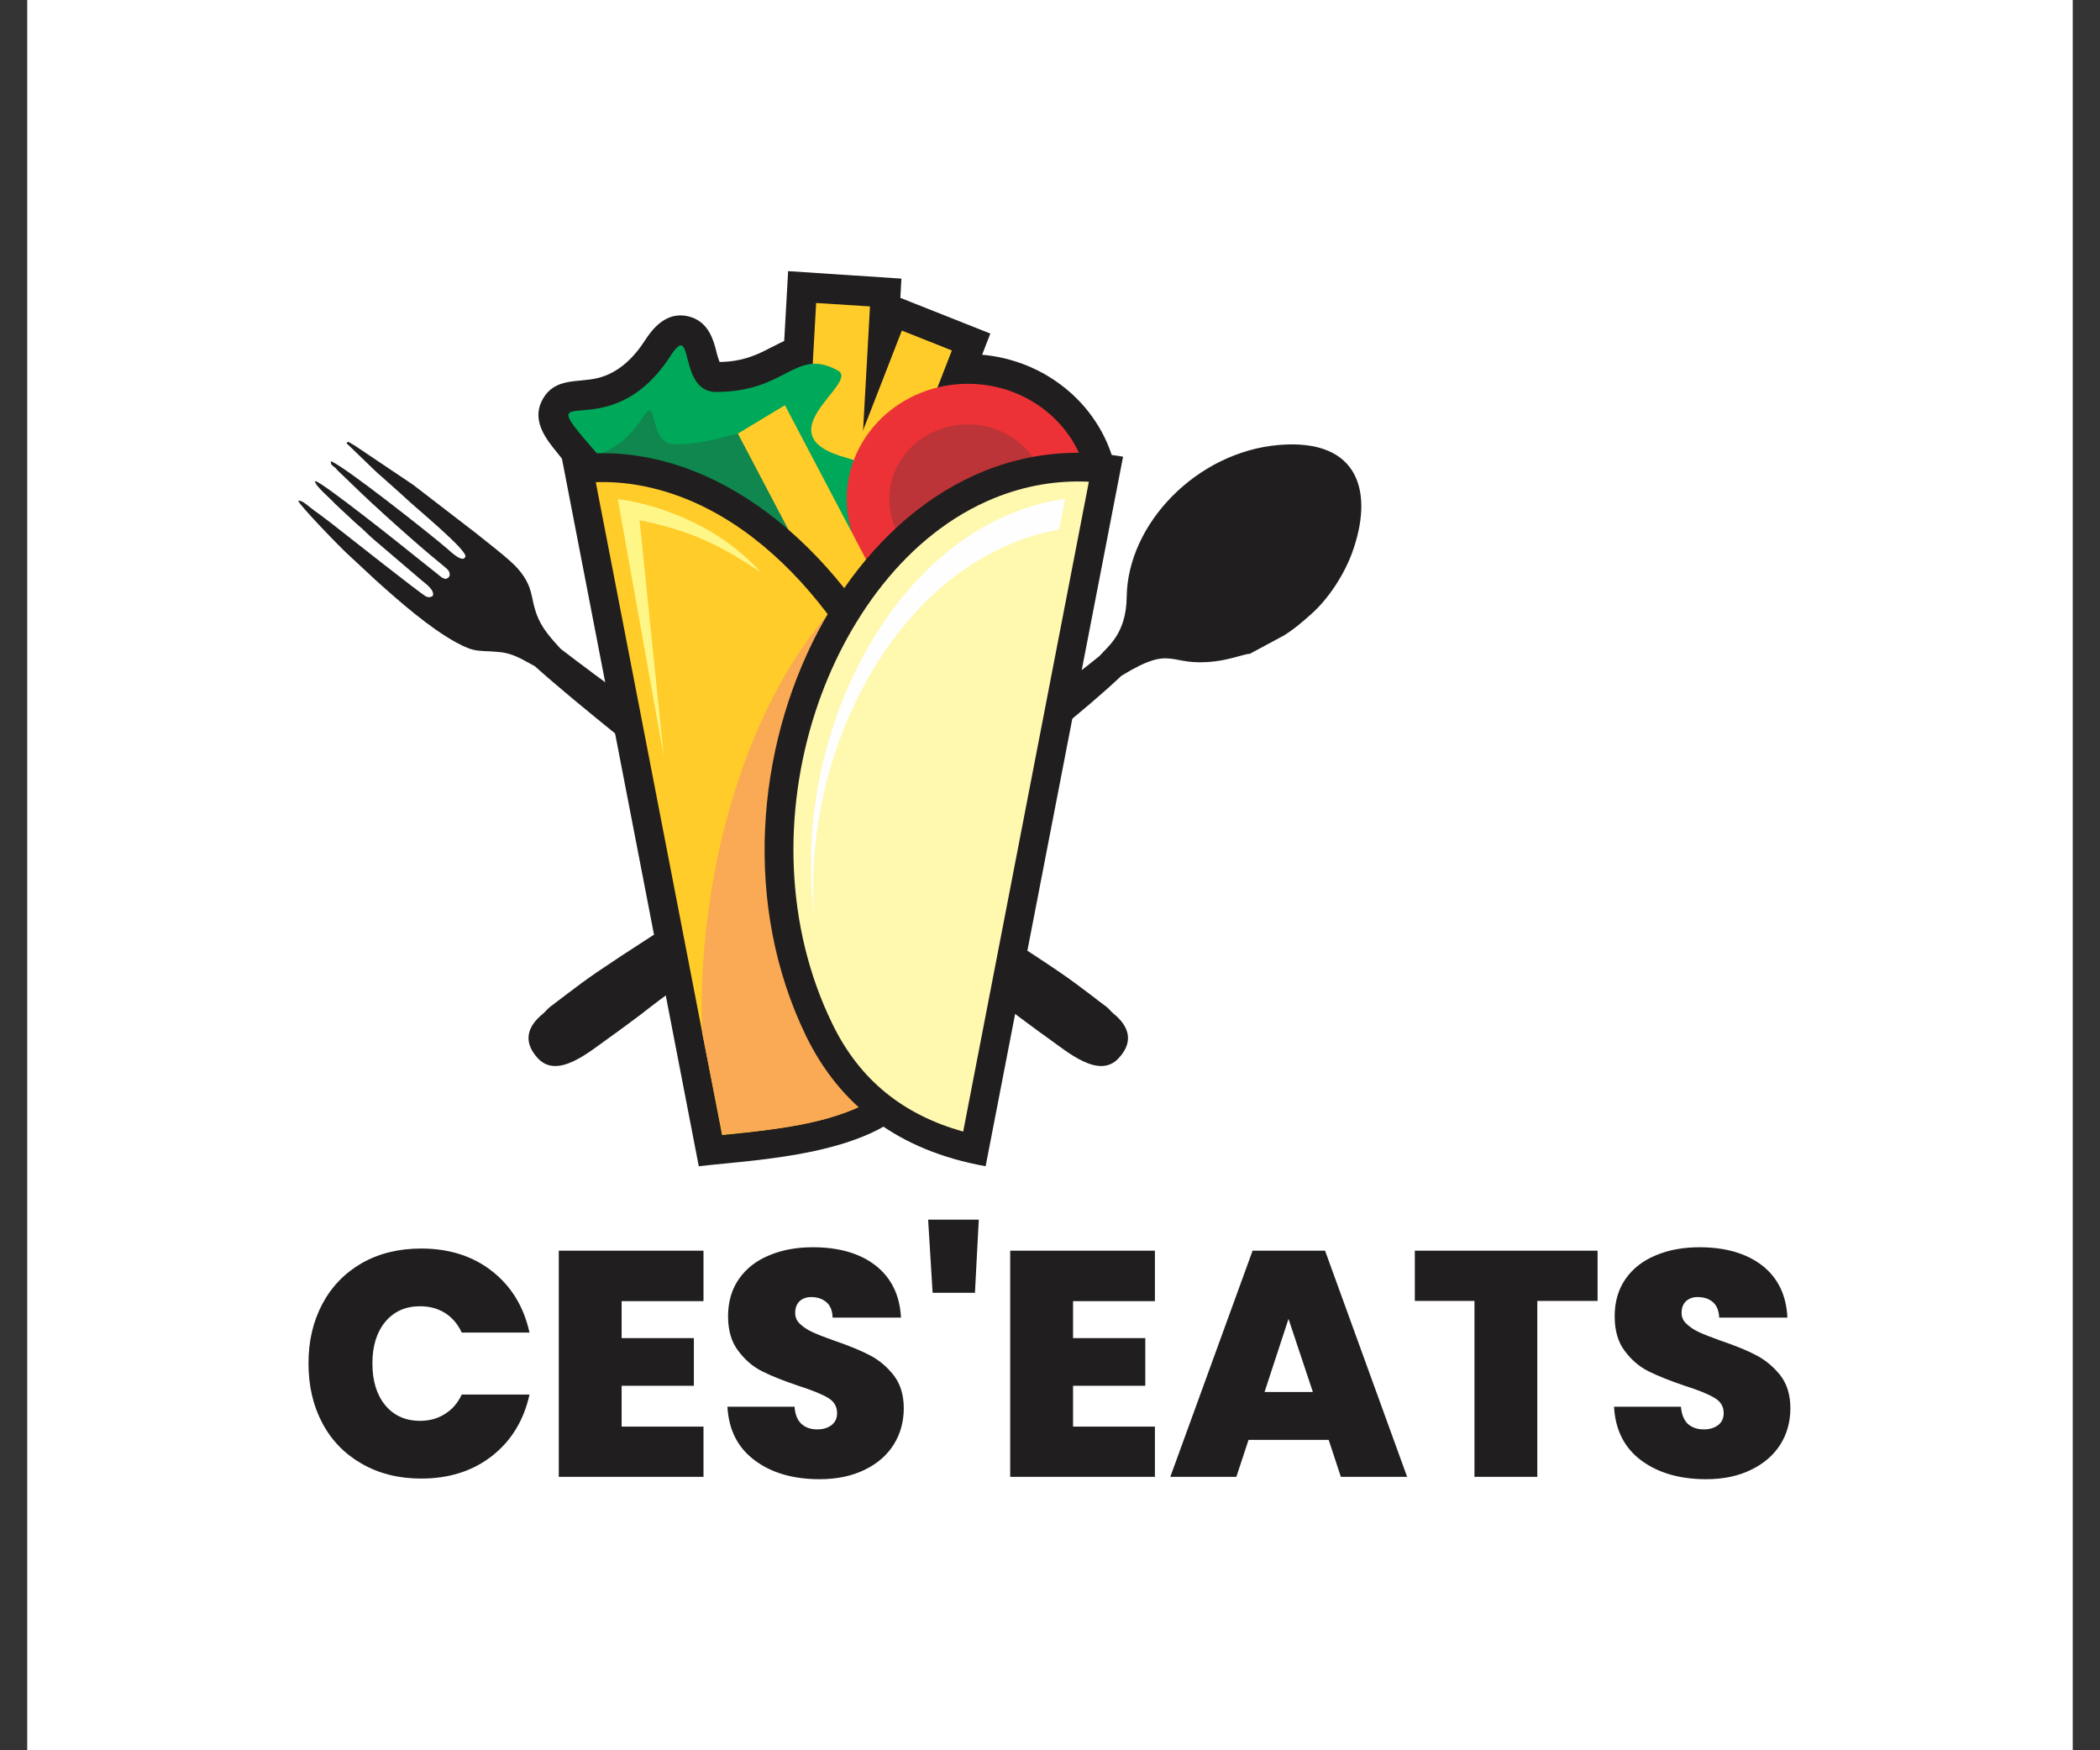 <svg xmlns="http://www.w3.org/2000/svg" version="1.1" xmlns:xlink="http://www.w3.org/1999/xlink" xmlns:svgjs="http://svgjs.dev/svgjs" viewBox="0 0 8.302 6.918"><rect x="0" y="0" width="8.302" height="6.918" fill="#333333" stroke="none"/><g transform="matrix(0.845,0,0,0.845,1.179,4.821)"><rect width="9.57" height="9.57" x="-1.268" y="-6.397" fill="#ffffff"></rect><g transform="matrix(1,0,0,1,0,0)" clip-path="url(#SvgjsClipPath108362)"><g clip-path="url(#SvgjsClipPath1083571e8491b9-865f-491c-8b31-c0c1b4390fdb)"><path d=" M 4.452 -2.647 L 4.612 -2.733 C 4.663 -2.765 4.704 -2.801 4.744 -2.837 C 4.821 -2.907 4.892 -3.015 4.93 -3.118 C 5.033 -3.399 4.967 -3.655 4.589 -3.624 C 4.204 -3.592 3.88 -3.255 3.876 -2.913 C 3.874 -2.741 3.789 -2.683 3.748 -2.636 C 3.604 -2.519 3.362 -2.341 3.082 -2.14 L 3.082 -1.916 C 3.403 -2.164 3.689 -2.39 3.851 -2.544 C 4.099 -2.696 4.067 -2.584 4.291 -2.612 C 4.36 -2.62 4.43 -2.647 4.452 -2.647 L 4.452 -2.647 Z" fill="#201e1e" transform="matrix(1,0,0,1,0,0)" fill-rule="nonzero"></path></g><g clip-path="url(#SvgjsClipPath1083571e8491b9-865f-491c-8b31-c0c1b4390fdb)"><path d=" M 2.208 -1.767 C 2.677 -1.448 3.139 -1.133 3.357 -0.96 C 3.406 -0.924 3.453 -0.888 3.504 -0.852 C 3.6 -0.784 3.746 -0.656 3.838 -0.755 C 3.908 -0.83 3.891 -0.902 3.813 -0.965 C 3.8 -0.976 3.793 -0.987 3.781 -0.996 C 3.757 -1.014 3.733 -1.032 3.71 -1.05 C 3.664 -1.085 3.612 -1.124 3.562 -1.158 C 3.306 -1.333 2.734 -1.687 2.19 -2.025 L 2.208 -1.767 L 2.208 -1.767 Z" fill="#201e1e" transform="matrix(1,0,0,1,0,0)" fill-rule="nonzero"></path></g><g clip-path="url(#SvgjsClipPath1083571e8491b9-865f-491c-8b31-c0c1b4390fdb)"><path d=" M 2.751 -1.767 C 2.282 -1.448 1.821 -1.133 1.603 -0.96 C 1.554 -0.924 1.507 -0.888 1.456 -0.852 C 1.36 -0.784 1.213 -0.656 1.121 -0.755 C 1.052 -0.83 1.068 -0.902 1.147 -0.965 C 1.159 -0.976 1.167 -0.987 1.179 -0.996 C 1.203 -1.014 1.226 -1.032 1.25 -1.05 C 1.296 -1.085 1.348 -1.124 1.398 -1.158 C 1.654 -1.333 2.225 -1.687 2.769 -2.025 L 2.751 -1.767 L 2.751 -1.767 Z" fill="#201e1e" transform="matrix(1,0,0,1,0,0)" fill-rule="nonzero"></path></g><g clip-path="url(#SvgjsClipPath1083571e8491b9-865f-491c-8b31-c0c1b4390fdb)"><path d=" M 1.227 -2.671 C 1.19 -2.712 1.148 -2.756 1.123 -2.813 C 1.087 -2.896 1.103 -2.935 1.056 -3.008 C 1.021 -3.061 0.983 -3.091 0.832 -3.211 L 0.537 -3.438 L 0.266 -3.62 C 0.223 -3.646 0.235 -3.639 0.226 -3.632 L 0.365 -3.498 C 0.413 -3.455 0.462 -3.413 0.508 -3.37 C 0.549 -3.331 0.791 -3.132 0.782 -3.102 C 0.772 -3.068 0.71 -3.127 0.699 -3.137 C 0.622 -3.204 0.208 -3.531 0.152 -3.548 C 0.155 -3.527 0.153 -3.535 0.167 -3.522 C 0.177 -3.514 0.175 -3.516 0.184 -3.505 L 0.256 -3.436 C 0.346 -3.347 0.566 -3.15 0.657 -3.077 C 0.669 -3.067 0.685 -3.054 0.694 -3.046 C 0.719 -3.024 0.707 -3.003 0.698 -3.001 C 0.692 -3 0.698 -2.992 0.673 -3.003 L 0.54 -3.109 C 0.505 -3.138 0.106 -3.456 0.079 -3.455 C 0.074 -3.437 0.15 -3.374 0.173 -3.348 L 0.246 -3.28 C 0.257 -3.27 0.269 -3.258 0.281 -3.248 C 0.306 -3.228 0.326 -3.205 0.352 -3.183 L 0.577 -2.991 C 0.593 -2.977 0.642 -2.944 0.629 -2.917 C 0.627 -2.916 0.626 -2.916 0.625 -2.915 C 0.591 -2.905 0.644 -2.913 0.613 -2.912 C 0.605 -2.912 0.608 -2.912 0.6 -2.914 C 0.582 -2.92 0.2 -3.223 0.157 -3.256 C 0.131 -3.275 0.106 -3.296 0.079 -3.314 C 0.047 -3.337 0.02 -3.366 8.834450890305963e-16 -3.363 C 0.004 -3.343 0.205 -3.136 0.235 -3.11 L 0.363 -2.991 C 0.473 -2.892 0.614 -2.768 0.741 -2.699 C 0.832 -2.65 0.841 -2.665 0.943 -2.655 C 1.012 -2.648 1.056 -2.615 1.107 -2.589 C 1.297 -2.418 1.687 -2.109 2.098 -1.785 L 2.098 -2.031 C 1.734 -2.295 1.403 -2.535 1.227 -2.671 L 1.227 -2.671 Z" fill="#201e1e" transform="matrix(1,0,0,1,0,0)" fill-rule="nonzero"></path></g><g clip-path="url(#SvgjsClipPath1083571e8491b9-865f-491c-8b31-c0c1b4390fdb)"><path d=" M 3.133 -4.049 C 3.453 -4.049 3.724 -3.845 3.81 -3.564 L 3.669 -2.93 C 3.54 -2.785 3.347 -2.694 3.133 -2.694 C 2.742 -2.694 2.426 -2.997 2.426 -3.371 C 2.426 -3.746 2.742 -4.049 3.133 -4.049 L 3.133 -4.049 Z" fill="#201e1e" transform="matrix(1,0,0,1,0,0)" fill-rule="nonzero"></path></g><g clip-path="url(#SvgjsClipPath1083571e8491b9-865f-491c-8b31-c0c1b4390fdb)"><path d=" M 1.35 -3.428 C 1.296 -3.488 1.241 -3.549 1.192 -3.612 C 1.14 -3.678 1.096 -3.756 1.145 -3.84 C 1.203 -3.941 1.309 -3.914 1.402 -3.937 C 1.501 -3.962 1.571 -4.033 1.625 -4.117 C 1.671 -4.188 1.737 -4.25 1.831 -4.224 C 1.902 -4.204 1.933 -4.147 1.951 -4.081 C 1.957 -4.059 1.962 -4.035 1.971 -4.013 C 1.971 -4.013 1.971 -4.012 1.971 -4.012 C 2.04 -4.013 2.099 -4.026 2.162 -4.055 C 2.227 -4.085 2.282 -4.122 2.355 -4.137 C 2.439 -4.154 2.517 -4.135 2.591 -4.095 C 2.629 -4.074 2.658 -4.042 2.672 -4.001 C 2.709 -3.892 2.626 -3.811 2.567 -3.732 C 2.564 -3.728 2.559 -3.721 2.554 -3.714 C 2.572 -3.707 2.594 -3.701 2.604 -3.698 C 2.693 -3.674 2.77 -3.622 2.804 -3.533 C 2.852 -3.407 2.79 -3.269 2.72 -3.164 C 2.672 -3.09 2.6 -3.002 2.534 -2.942 C 2.469 -2.882 2.388 -2.845 2.299 -2.859 C 2.156 -2.88 2.065 -3.014 1.99 -3.124 C 1.972 -3.15 1.911 -3.241 1.876 -3.268 C 1.745 -3.163 1.586 -3.15 1.459 -3.269 C 1.413 -3.312 1.376 -3.369 1.35 -3.428 L 1.35 -3.428 Z" fill="#201e1e" transform="matrix(1,0,0,1,0,0)" fill-rule="nonzero"></path></g><g clip-path="url(#SvgjsClipPath1083571e8491b9-865f-491c-8b31-c0c1b4390fdb)"><path d=" M 2.817 -4.312 L 3.238 -4.145 L 2.688 -2.727 L 2.208 -2.918 L 2.207 -2.918 L 2.207 -2.919 L 2.194 -2.924 L 2.209 -2.962 L 2.292 -4.437 L 2.822 -4.402 Z" fill="#201e1e" transform="matrix(1,0,0,1,0,0)" fill-rule="nonzero"></path></g><g clip-path="url(#SvgjsClipPath1083571e8491b9-865f-491c-8b31-c0c1b4390fdb)"><path d=" M 2.423 -4.288 L 2.675 -4.272 L 2.606 -3.033 L 2.354 -3.049 Z" fill="#ffcc29" transform="matrix(1,0,0,1,0,0)" fill-rule="nonzero"></path></g><g clip-path="url(#SvgjsClipPath1083571e8491b9-865f-491c-8b31-c0c1b4390fdb)"><path d=" M 2.824 -4.159 L 3.058 -4.066 L 2.609 -2.909 L 2.374 -3.002 Z" fill="#ffcc29" transform="matrix(1,0,0,1,0,0)" fill-rule="nonzero"></path></g><g clip-path="url(#SvgjsClipPath1083571e8491b9-865f-491c-8b31-c0c1b4390fdb)"><path d=" M 1.469 -3.503 C 1.007 -4.027 1.426 -3.551 1.742 -4.041 C 1.854 -4.214 1.774 -3.872 1.955 -3.872 C 2.29 -3.872 2.323 -4.082 2.525 -3.972 C 2.631 -3.914 2.163 -3.671 2.568 -3.563 C 2.864 -3.483 2.493 -3.092 2.44 -3.044 C 2.169 -2.796 2.048 -3.584 1.79 -3.377 C 1.576 -3.205 1.47 -3.503 1.469 -3.503 Z" fill="#00a859" transform="matrix(1,0,0,1,0,0)" fill-rule="nonzero"></path></g><g clip-path="url(#SvgjsClipPath1083571e8491b9-865f-491c-8b31-c0c1b4390fdb)"><path d=" M 1.412 -3.362 C 1.079 -3.739 1.38 -3.396 1.609 -3.749 C 1.689 -3.874 1.632 -3.627 1.762 -3.627 C 2.003 -3.627 2.054 -3.728 2.2 -3.649 C 2.276 -3.607 2.03 -3.506 2.322 -3.428 C 2.535 -3.371 2.392 -3.038 2.354 -3.004 C 2.158 -2.825 1.829 -3.42 1.643 -3.27 C 1.489 -3.147 1.412 -3.361 1.412 -3.362 L 1.412 -3.362 Z" fill="#0f874f" transform="matrix(1,0,0,1,0,0)" fill-rule="nonzero"></path></g><g clip-path="url(#SvgjsClipPath1083571e8491b9-865f-491c-8b31-c0c1b4390fdb)"><path d=" M 3.133 -3.91 C 3.446 -3.91 3.7 -3.669 3.7 -3.371 C 3.7 -3.074 3.446 -2.833 3.133 -2.833 C 2.82 -2.833 2.566 -3.074 2.566 -3.371 C 2.566 -3.669 2.82 -3.91 3.133 -3.91 Z" fill="#ed3237" transform="matrix(1,0,0,1,0,0)" fill-rule="nonzero"></path></g><g clip-path="url(#SvgjsClipPath1083571e8491b9-865f-491c-8b31-c0c1b4390fdb)"><path d=" M 3.133 -3.72 C 3.336 -3.72 3.5 -3.564 3.5 -3.371 C 3.5 -3.179 3.336 -3.022 3.133 -3.022 C 2.93 -3.022 2.765 -3.179 2.765 -3.371 C 2.765 -3.564 2.93 -3.72 3.133 -3.72 Z" fill="#bc3437" transform="matrix(1,0,0,1,0,0)" fill-rule="nonzero"></path></g><g clip-path="url(#SvgjsClipPath1083571e8491b9-865f-491c-8b31-c0c1b4390fdb)"><path d=" M 2.057 -3.677 L 2.277 -3.81 L 2.846 -2.728 L 2.626 -2.595 Z" fill="#ffcc29" transform="matrix(1,0,0,1,0,0)" fill-rule="nonzero"></path></g><g clip-path="url(#SvgjsClipPath1083571e8491b9-865f-491c-8b31-c0c1b4390fdb)"><path d=" M 1.232 -3.569 L 1.874 -0.25 C 2.167 -0.284 2.775 -0.303 2.934 -0.63 C 3.524 -1.849 2.468 -3.783 1.232 -3.569 L 1.232 -3.569 Z" fill="#201e1e" transform="matrix(1,0,0,1,0,0)" fill-rule="nonzero"></path></g><g clip-path="url(#SvgjsClipPath1083571e8491b9-865f-491c-8b31-c0c1b4390fdb)"><path d=" M 1.392 -3.45 L 1.983 -0.396 C 2.262 -0.423 2.707 -0.471 2.812 -0.688 C 3.023 -1.124 3 -1.649 2.855 -2.101 C 2.675 -2.665 2.223 -3.319 1.601 -3.434 C 1.532 -3.447 1.462 -3.452 1.392 -3.45 L 1.392 -3.45 Z" fill="#ffcc29" transform="matrix(1,0,0,1,0,0)" fill-rule="nonzero"></path></g><g clip-path="url(#SvgjsClipPath1083571e8491b9-865f-491c-8b31-c0c1b4390fdb)"><path d=" M 1.71 -2.168 L 1.495 -3.371 C 1.627 -3.353 1.743 -3.313 1.851 -3.261 C 1.959 -3.208 2.059 -3.141 2.165 -3.028 C 1.993 -3.142 1.859 -3.218 1.597 -3.272 L 1.71 -2.168 Z" fill="#fff688" transform="matrix(1,0,0,1,0,0)" fill-rule="nonzero"></path></g><g clip-path="url(#SvgjsClipPath1083571e8491b9-865f-491c-8b31-c0c1b4390fdb)"><path d=" M 2.53 -2.795 L 2.499 -2.856 C 2.077 -2.384 1.864 -1.577 1.89 -0.874 L 1.985 -0.398 C 2.229 -0.422 2.485 -0.443 2.686 -0.561 C 2.171 -1.239 2.162 -2.016 2.53 -2.795 Z" fill="#faa954" transform="matrix(1,0,0,1,0,0)" fill-rule="nonzero"></path></g><g clip-path="url(#SvgjsClipPath1083571e8491b9-865f-491c-8b31-c0c1b4390fdb)"><path d=" M 3.859 -3.569 L 3.216 -0.25 C 2.808 -0.323 2.534 -0.534 2.375 -0.861 C 1.785 -2.079 2.623 -3.783 3.859 -3.569 Z" fill="#201e1e" transform="matrix(1,0,0,1,0,0)" fill-rule="nonzero"></path></g><g clip-path="url(#SvgjsClipPath1083571e8491b9-865f-491c-8b31-c0c1b4390fdb)"><path d=" M 3.699 -3.452 C 3.549 -3.459 3.401 -3.434 3.258 -3.376 C 2.841 -3.207 2.557 -2.795 2.421 -2.38 C 2.266 -1.907 2.278 -1.371 2.497 -0.92 C 2.627 -0.649 2.836 -0.489 3.111 -0.412 L 3.699 -3.452 L 3.699 -3.452 Z" fill="#fff8af" transform="matrix(1,0,0,1,0,0)" fill-rule="nonzero"></path></g><g clip-path="url(#SvgjsClipPath1083571e8491b9-865f-491c-8b31-c0c1b4390fdb)"><path d=" M 3.588 -3.372 C 3.504 -3.36 3.421 -3.338 3.34 -3.305 C 2.923 -3.136 2.638 -2.724 2.503 -2.309 C 2.409 -2.025 2.377 -1.717 2.413 -1.42 C 2.396 -1.679 2.431 -1.942 2.513 -2.187 C 2.648 -2.596 2.933 -3.002 3.35 -3.168 C 3.419 -3.196 3.489 -3.215 3.56 -3.228 L 3.588 -3.372 L 3.588 -3.372 Z" fill="#fefefe" transform="matrix(1,0,0,1,0,0)" fill-rule="nonzero"></path></g></g><g><path d=" M 0.113 0.394 Q 0.178 0.272 0.298 0.203 Q 0.418 0.135 0.575 0.135 Q 0.772 0.135 0.907 0.241 Q 1.042 0.347 1.082 0.528 L 0.765 0.528 Q 0.737 0.468 0.686 0.436 Q 0.636 0.405 0.57 0.405 Q 0.468 0.405 0.407 0.478 Q 0.347 0.551 0.347 0.672 Q 0.347 0.795 0.407 0.868 Q 0.468 0.941 0.57 0.941 Q 0.636 0.941 0.686 0.909 Q 0.737 0.878 0.765 0.818 L 1.082 0.818 Q 1.042 0.999 0.907 1.105 Q 0.772 1.211 0.575 1.211 Q 0.418 1.211 0.298 1.142 Q 0.178 1.074 0.113 0.952 Q 0.048 0.83 0.048 0.672 Q 0.048 0.516 0.113 0.394 M 1.513 0.381 L 1.513 0.554 L 1.851 0.554 L 1.851 0.777 L 1.513 0.777 L 1.513 0.968 L 1.896 0.968 L 1.896 1.203 L 1.219 1.203 L 1.219 0.145 L 1.896 0.145 L 1.896 0.381 L 1.513 0.381 M 2.136 1.126 Q 2.017 1.038 2.008 0.875 L 2.322 0.875 Q 2.326 0.93 2.355 0.956 Q 2.383 0.981 2.428 0.981 Q 2.469 0.981 2.495 0.961 Q 2.521 0.941 2.521 0.905 Q 2.521 0.858 2.478 0.833 Q 2.434 0.807 2.337 0.776 Q 2.233 0.741 2.17 0.709 Q 2.106 0.677 2.059 0.614 Q 2.011 0.552 2.011 0.452 Q 2.011 0.35 2.062 0.277 Q 2.113 0.204 2.203 0.167 Q 2.293 0.129 2.407 0.129 Q 2.592 0.129 2.702 0.215 Q 2.812 0.302 2.82 0.458 L 2.5 0.458 Q 2.499 0.41 2.471 0.386 Q 2.443 0.362 2.4 0.362 Q 2.367 0.362 2.346 0.381 Q 2.325 0.401 2.325 0.436 Q 2.325 0.467 2.348 0.488 Q 2.371 0.51 2.406 0.526 Q 2.44 0.542 2.508 0.566 Q 2.608 0.6 2.674 0.634 Q 2.739 0.668 2.786 0.728 Q 2.833 0.789 2.833 0.882 Q 2.833 0.977 2.786 1.052 Q 2.739 1.127 2.65 1.17 Q 2.56 1.214 2.439 1.214 Q 2.254 1.214 2.136 1.126 M 3.184 0 L 3.166 0.342 L 2.968 0.342 L 2.947 0 L 3.184 0 M 3.625 0.381 L 3.625 0.554 L 3.963 0.554 L 3.963 0.777 L 3.625 0.777 L 3.625 0.968 L 4.008 0.968 L 4.008 1.203 L 3.331 1.203 L 3.331 0.145 L 4.008 0.145 L 4.008 0.381 L 3.625 0.381 M 4.821 1.03 L 4.446 1.03 L 4.389 1.203 L 4.08 1.203 L 4.465 0.145 L 4.804 0.145 L 5.188 1.203 L 4.878 1.203 L 4.821 1.03 M 4.747 0.806 L 4.633 0.464 L 4.521 0.806 L 4.747 0.806 M 6.079 0.145 L 6.079 0.38 L 5.797 0.38 L 5.797 1.203 L 5.503 1.203 L 5.503 0.38 L 5.224 0.38 L 5.224 0.145 L 6.079 0.145 M 6.283 1.126 Q 6.165 1.038 6.156 0.875 L 6.469 0.875 Q 6.474 0.93 6.502 0.956 Q 6.531 0.981 6.576 0.981 Q 6.616 0.981 6.643 0.961 Q 6.669 0.941 6.669 0.905 Q 6.669 0.858 6.625 0.833 Q 6.582 0.807 6.484 0.776 Q 6.381 0.741 6.317 0.709 Q 6.253 0.677 6.206 0.614 Q 6.159 0.552 6.159 0.452 Q 6.159 0.35 6.21 0.277 Q 6.261 0.204 6.351 0.167 Q 6.441 0.129 6.555 0.129 Q 6.739 0.129 6.85 0.215 Q 6.96 0.302 6.967 0.458 L 6.648 0.458 Q 6.646 0.41 6.619 0.386 Q 6.591 0.362 6.547 0.362 Q 6.514 0.362 6.493 0.381 Q 6.472 0.401 6.472 0.436 Q 6.472 0.467 6.496 0.488 Q 6.519 0.51 6.553 0.526 Q 6.588 0.542 6.655 0.566 Q 6.756 0.6 6.821 0.634 Q 6.886 0.668 6.934 0.728 Q 6.981 0.789 6.981 0.882 Q 6.981 0.977 6.934 1.052 Q 6.886 1.127 6.797 1.17 Q 6.708 1.214 6.586 1.214 Q 6.402 1.214 6.283 1.126" fill="#201e1e" fill-rule="nonzero"></path></g><g></g></g><defs><clipPath id="SvgjsClipPath108362"><path d=" M 0 -4.437 h 4.973 v 4.187 h -4.973 Z"></path></clipPath><clipPath id="SvgjsClipPath1083571e8491b9-865f-491c-8b31-c0c1b4390fdb"><path d=" M 0 -4.437 L 4.973 -4.437 L 4.973 -0.25 L 0 -0.25 Z"></path></clipPath></defs></svg>